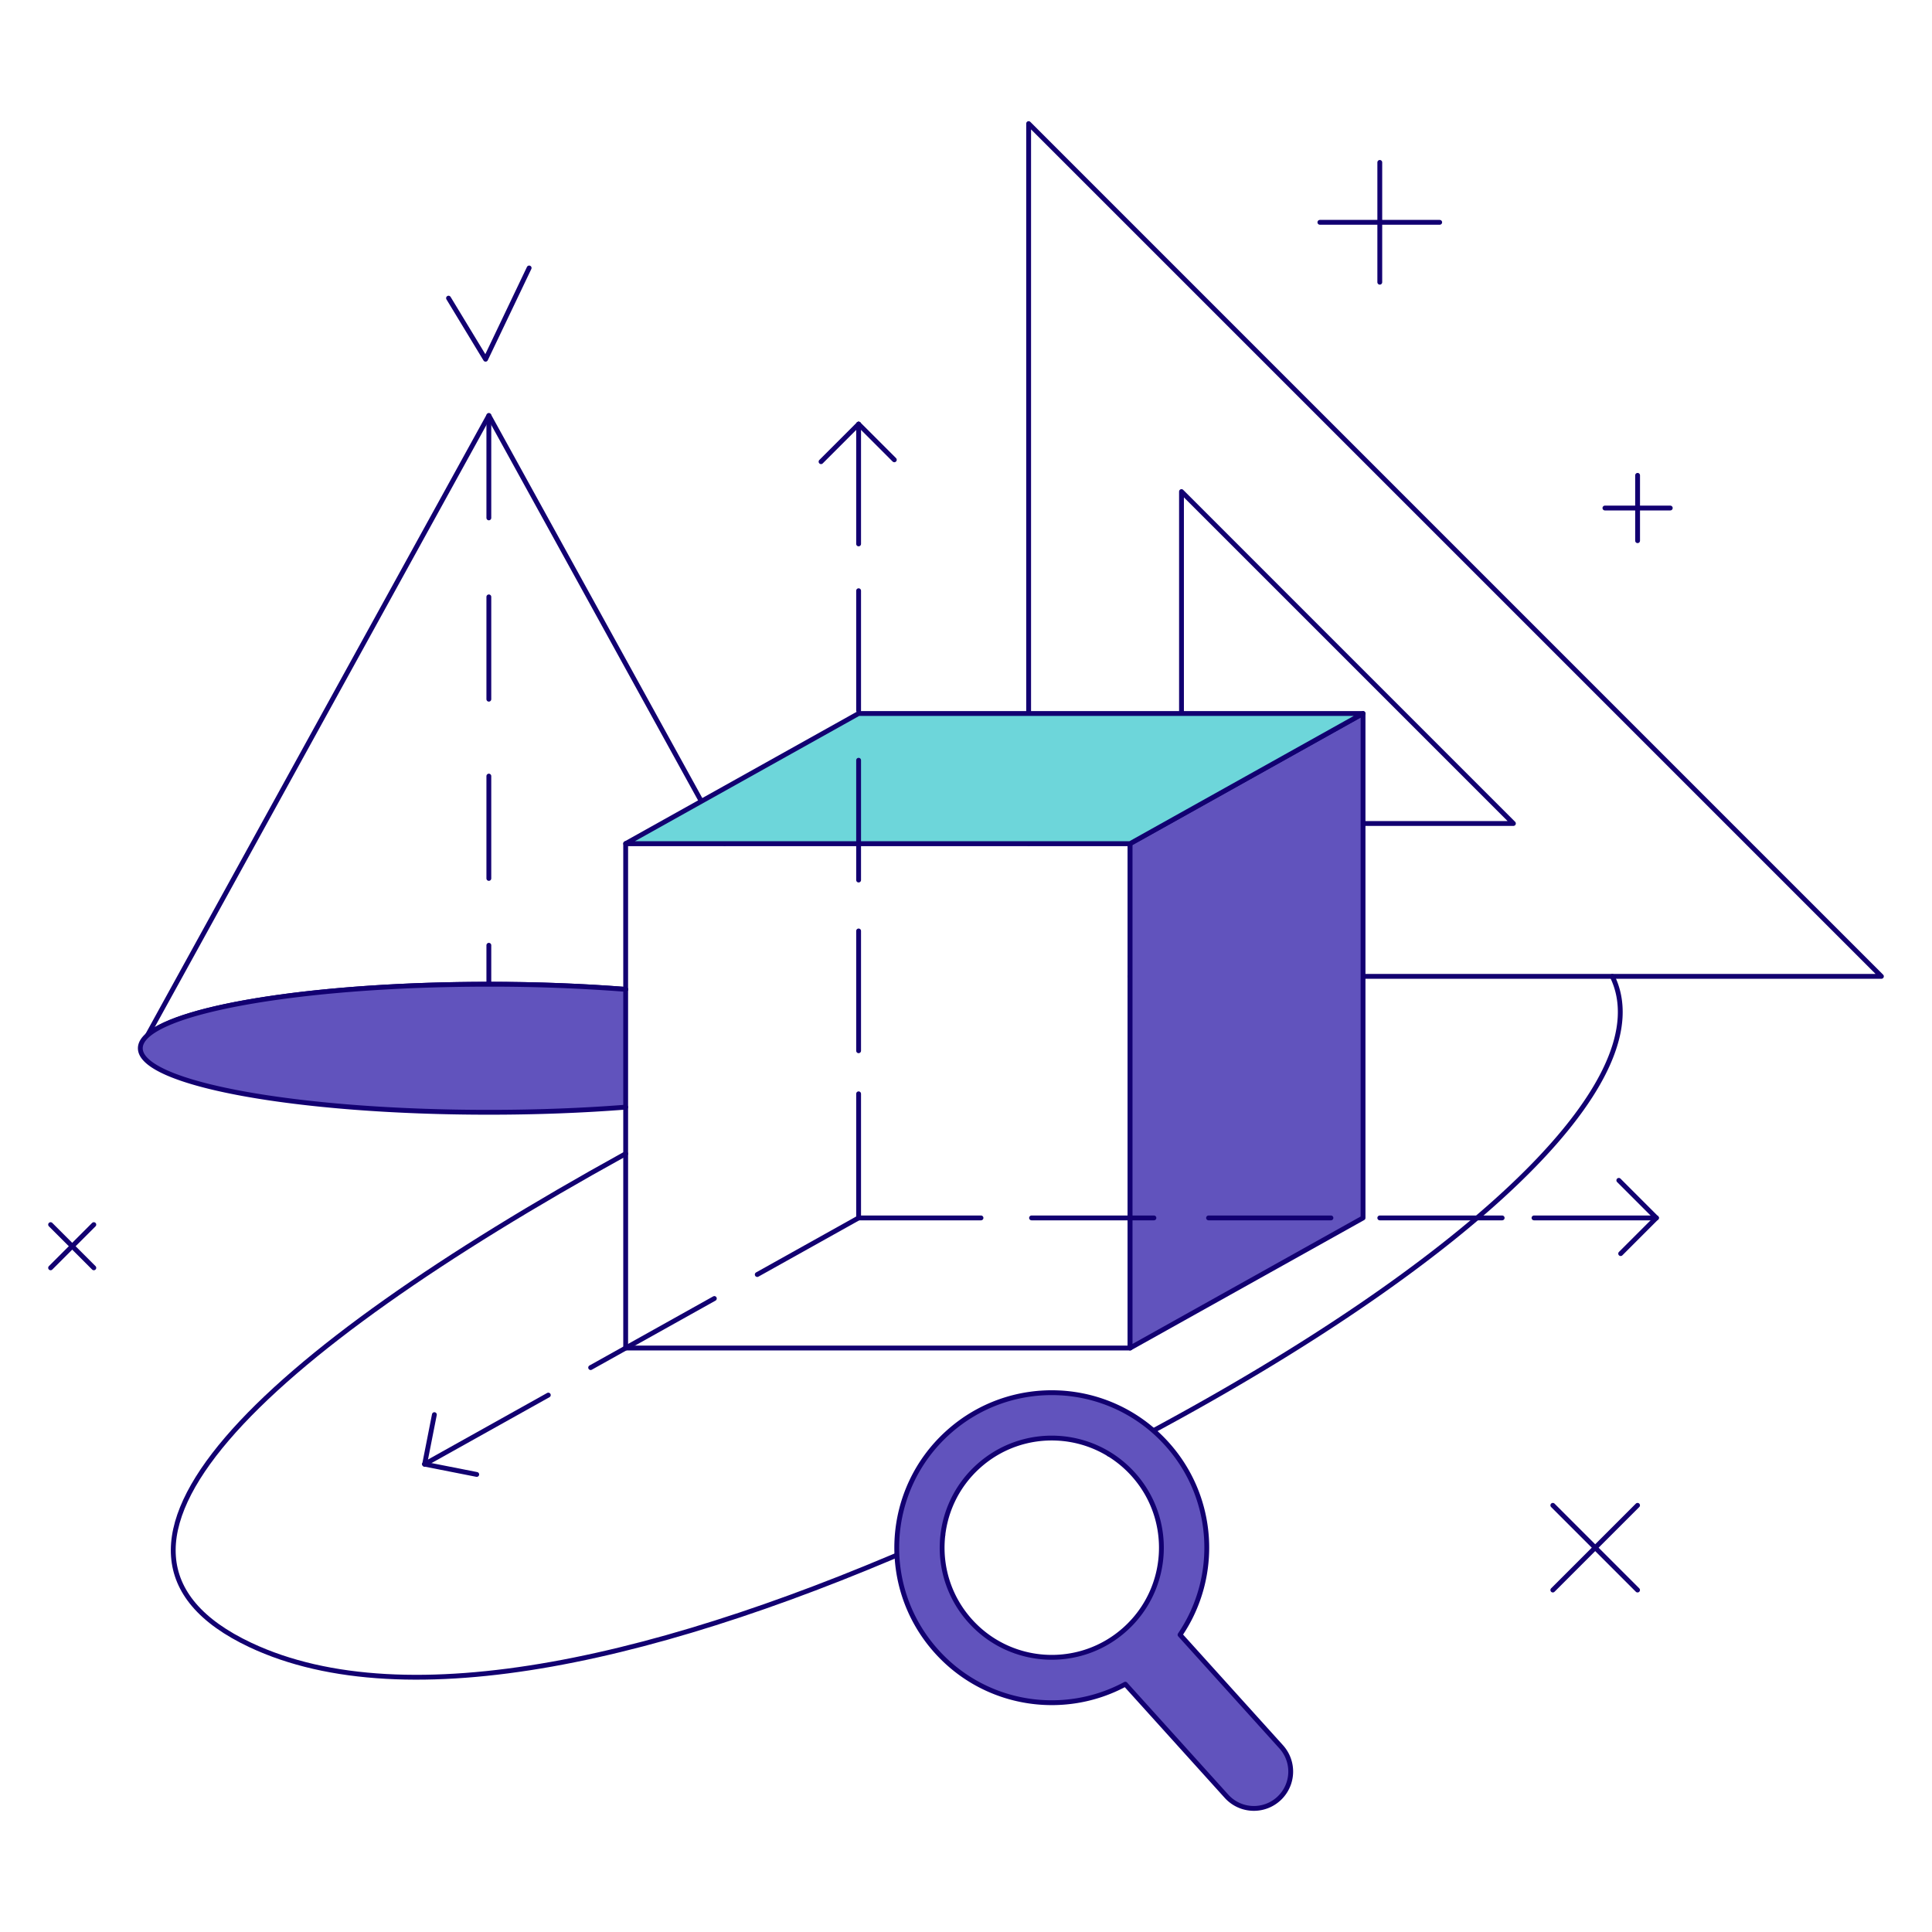 <svg xmlns="http://www.w3.org/2000/svg" fill="none" viewBox="-0.25 -0.25 200 200" id="Mathematician--Streamline-Bangalore.svg"><desc>Mathematician Streamline Illustration: https://streamlinehq.com</desc><g id="mathematician--science-technology-mathematician"><g id="cone"><path id="vector" stroke="#120071" stroke-linecap="round" stroke-linejoin="round" d="M74.764 87.08 50.356 42.768l-35.339 64.157c3.374 -3.018 17.914 -5.288 35.339 -5.288 5.028 0 9.815 0.189 14.165 0.531" stroke-width="0.5"></path><g id="group"><path id="vector_2" stroke="#120071" stroke-linecap="round" stroke-linejoin="round" d="M50.355 42.768v10.594" stroke-width="0.5"></path><path id="vector_3" stroke="#120071" stroke-linecap="round" stroke-linejoin="round" d="M50.355 61.538v10.593" stroke-width="0.5"></path><path id="vector_4" stroke="#120071" stroke-linecap="round" stroke-linejoin="round" d="M50.355 80.091v10.594" stroke-width="0.5"></path><path id="vector_5" stroke="#120071" stroke-linecap="round" stroke-linejoin="round" d="M50.355 97.603v10.594" stroke-width="0.5"></path></g><path id="vector_6" fill="#6153bd" d="M64.519 102.168a182.636 182.636 0 0 0 -14.165 -0.531c-19.925 0 -36.078 2.968 -36.078 6.628 0 3.661 16.153 6.628 36.078 6.628 5.028 0 9.815 -0.189 14.165 -0.531v-12.195Z" stroke-width="0.5"></path><path id="vector_7" stroke="#120071" stroke-linecap="round" stroke-linejoin="round" d="M64.519 102.168a182.636 182.636 0 0 0 -14.165 -0.531c-19.925 0 -36.078 2.968 -36.078 6.628 0 3.661 16.153 6.628 36.078 6.628 5.028 0 9.815 -0.189 14.165 -0.531" stroke-width="0.5"></path></g><g id="floor"><path id="vector_8" stroke="#120071" stroke-linecap="round" stroke-linejoin="round" d="M114.567 150.29a373.918 373.918 0 0 0 7.373 -3.962c31.06 -17.146 49.795 -35.079 44.712 -45.504" stroke-width="0.5"></path><path id="vector_9" stroke="#120071" stroke-linecap="round" stroke-linejoin="round" d="m64.518 119.182 -0.126 0.07c-37.272 20.574 -59.525 40.999 -38.713 50.792 16.224 7.634 43 1.456 71.674 -11.384" stroke-width="0.5"></path></g><g id="magnifier"><path id="vector_10" fill="#6153bd" d="m132.381 180.583 -10.474 -11.602c4.064 -5.975 3.69 -14.165 -1.368 -19.767 -5.938 -6.579 -16.085 -7.097 -22.663 -1.159 -6.579 5.939 -7.097 16.085 -1.158 22.663 5.057 5.603 13.167 6.81 19.525 3.377l10.474 11.602a3.814 3.814 0 1 0 5.664 -5.113Zm-32.177 -13.012c-4.2 -4.652 -3.833 -11.829 0.82 -16.029 4.652 -4.2 11.829 -3.833 16.03 0.819 4.199 4.653 3.833 11.829 -0.819 16.029 -4.652 4.2 -11.83 3.833 -16.031 -0.819Z" stroke-width="0.5"></path><path id="vector_11" stroke="#120071" stroke-linecap="round" stroke-linejoin="round" d="m132.381 180.583 -10.474 -11.602c4.064 -5.975 3.69 -14.165 -1.368 -19.767 -5.938 -6.579 -16.085 -7.097 -22.663 -1.159 -6.579 5.939 -7.097 16.085 -1.158 22.663 5.057 5.603 13.167 6.81 19.525 3.377l10.474 11.602a3.814 3.814 0 1 0 5.664 -5.113Zm-32.177 -13.012c-4.2 -4.652 -3.833 -11.829 0.82 -16.029 4.652 -4.2 11.829 -3.833 16.03 0.819 4.199 4.653 3.833 11.829 -0.819 16.029 -4.652 4.2 -11.83 3.833 -16.031 -0.819Z" stroke-width="0.5"></path></g><g id="triangle"><path id="vector_12" stroke="#120071" stroke-linecap="round" stroke-linejoin="round" d="M116.737 100.823H194.513l-88.279 -88.279v74.535m15.824 -36.442 34.361 34.361h-34.361V50.638Z" stroke-width="0.5"></path></g><g id="cube"><path id="vector_13" stroke="#120071" stroke-linecap="round" stroke-linejoin="round" d="M116.737 87.08H64.519v52.218h52.218V87.08Z" stroke-width="0.5"></path><path id="vector_14" fill="#6153bd" d="M116.737 87.08v52.218l24.115 -13.469v-52.219L116.737 87.08Z" stroke-width="0.5"></path><path id="vector_15" stroke="#120071" stroke-linecap="round" stroke-linejoin="round" d="M116.737 87.08v52.218l24.115 -13.469v-52.219L116.737 87.08Z" stroke-width="0.5"></path><path id="vector_16" fill="#6dd6da" d="M88.633 73.61 64.519 87.08h52.218l24.115 -13.47h-52.219Z" stroke-width="0.5"></path><path id="vector_17" stroke="#120071" stroke-linecap="round" stroke-linejoin="round" d="M88.633 73.61 64.519 87.08h52.218l24.115 -13.47h-52.219Z" stroke-width="0.5"></path><g id="group_2"><path id="vector_18" stroke="#120071" stroke-linecap="round" stroke-linejoin="round" d="M88.633 96.122v12.403" stroke-width="0.5"></path><path id="vector_19" stroke="#120071" stroke-linecap="round" stroke-linejoin="round" d="M88.633 78.45V90.852" stroke-width="0.5"></path><path id="vector_20" stroke="#120071" stroke-linecap="round" stroke-linejoin="round" d="M88.633 60.901v12.402" stroke-width="0.5"></path><path id="vector_21" stroke="#120071" stroke-linecap="round" stroke-linejoin="round" d="M88.633 43.654v12.402" stroke-width="0.5"></path><path id="vector_22" stroke="#120071" stroke-linecap="round" stroke-linejoin="round" d="M88.633 112.981v12.847" stroke-width="0.5"></path><path id="vector_23" stroke="#120071" stroke-linecap="round" stroke-linejoin="round" d="m88.633 43.654 -3.889 3.889" stroke-width="0.5"></path><path id="vector_24" stroke="#120071" stroke-linecap="round" stroke-linejoin="round" d="m92.33 47.35 -3.697 -3.697" stroke-width="0.5"></path></g><g id="group_3"><path id="vector_25" stroke="#120071" stroke-linecap="round" stroke-linejoin="round" d="M88.633 125.828h12.67" stroke-width="0.5"></path><path id="vector_26" stroke="#120071" stroke-linecap="round" stroke-linejoin="round" d="M106.535 125.828h12.669" stroke-width="0.5"></path><path id="vector_27" stroke="#120071" stroke-linecap="round" stroke-linejoin="round" d="M124.859 125.828h12.67" stroke-width="0.5"></path><path id="vector_28" stroke="#120071" stroke-linecap="round" stroke-linejoin="round" d="M142.585 125.828h12.669" stroke-width="0.5"></path><path id="vector_29" stroke="#120071" stroke-linecap="round" stroke-linejoin="round" d="M158.549 125.828h12.669" stroke-width="0.5"></path><path id="vector_30" stroke="#120071" stroke-linecap="round" stroke-linejoin="round" d="m171.218 125.828 -3.889 -3.889" stroke-width="0.5"></path><path id="vector_31" stroke="#120071" stroke-linecap="round" stroke-linejoin="round" d="m167.521 129.524 3.697 -3.697" stroke-width="0.5"></path></g><g id="group_4"><path id="vector_32" stroke="#120071" stroke-linecap="round" stroke-linejoin="round" d="m60.893 141.324 12.806 -7.153" stroke-width="0.5"></path><path id="vector_33" stroke="#120071" stroke-linecap="round" stroke-linejoin="round" d="m43.706 151.321 12.806 -7.153" stroke-width="0.5"></path><path id="vector_34" stroke="#120071" stroke-linecap="round" stroke-linejoin="round" d="m78.139 131.69 10.494 -5.862" stroke-width="0.5"></path><path id="vector_35" stroke="#120071" stroke-linecap="round" stroke-linejoin="round" d="m43.706 151.321 5.396 1.063" stroke-width="0.5"></path><path id="vector_36" stroke="#120071" stroke-linecap="round" stroke-linejoin="round" d="m44.717 146.192 -1.01 5.129" stroke-width="0.5"></path></g></g><g id="elements"><g id="group_5"><path id="vector_37" stroke="#120071" stroke-linecap="round" stroke-linejoin="round" d="M136.383 22.765h12.404" stroke-width="0.5"></path><path id="vector_38" stroke="#120071" stroke-linecap="round" stroke-linejoin="round" d="M142.585 28.966V16.562" stroke-width="0.5"></path></g><g id="group_6"><path id="vector_39" stroke="#120071" stroke-linecap="round" stroke-linejoin="round" d="M165.89 52.341h6.766" stroke-width="0.5"></path><path id="vector_40" stroke="#120071" stroke-linecap="round" stroke-linejoin="round" d="M169.273 55.723V48.957" stroke-width="0.5"></path></g><g id="group_7"><path id="vector_41" stroke="#120071" stroke-linecap="round" stroke-linejoin="round" d="m160.498 155.58 8.771 8.771" stroke-width="0.5"></path><path id="vector_42" stroke="#120071" stroke-linecap="round" stroke-linejoin="round" d="m160.498 164.351 8.771 -8.771" stroke-width="0.5"></path></g><g id="group_8"><path id="vector_43" stroke="#120071" stroke-linecap="round" stroke-linejoin="round" d="m4.988 126.522 4.474 4.474" stroke-width="0.5"></path><path id="vector_44" stroke="#120071" stroke-linecap="round" stroke-linejoin="round" d="m4.988 130.996 4.474 -4.474" stroke-width="0.5"></path></g><path id="vector_45" stroke="#120071" stroke-linecap="round" stroke-linejoin="round" d="m46.182 30.613 3.835 6.326 4.51 -9.45" stroke-width="0.5"></path></g></g></svg>